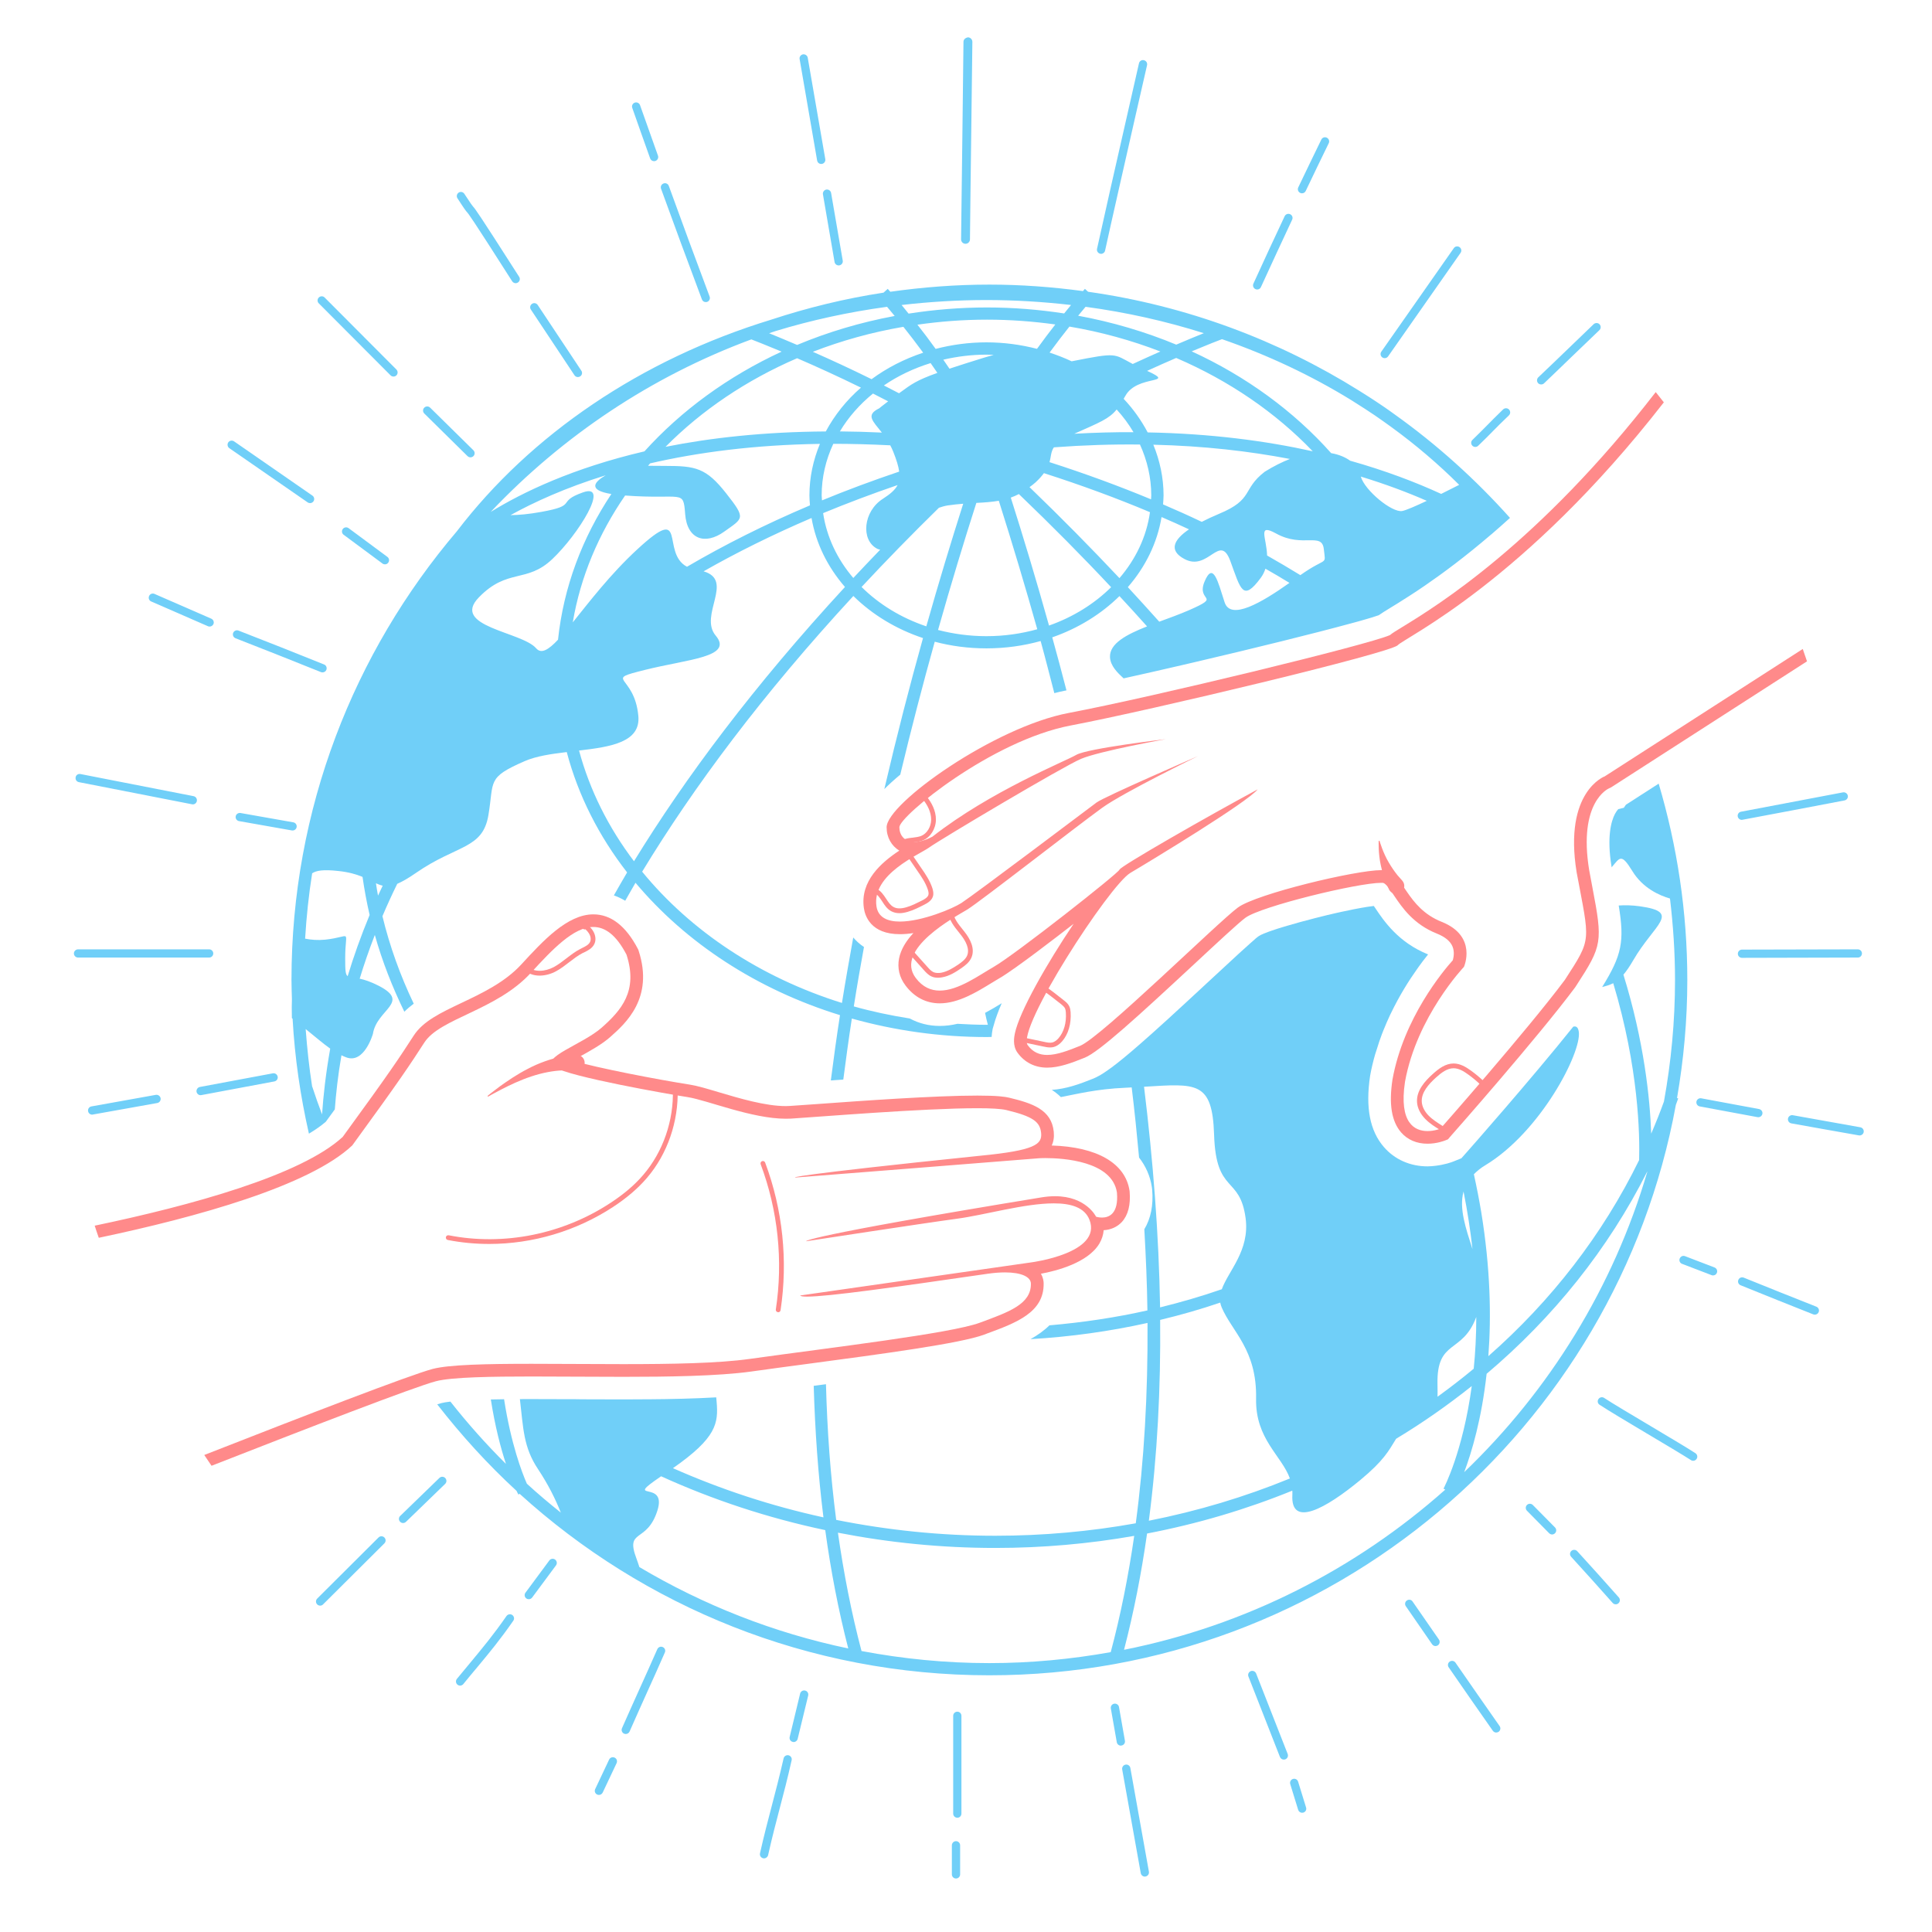 <?xml version="1.0" encoding="UTF-8"?><svg xmlns="http://www.w3.org/2000/svg" xmlns:xlink="http://www.w3.org/1999/xlink" contentScriptType="text/ecmascript" width="135" zoomAndPan="magnify" contentStyleType="text/css" viewBox="0 0 135 135" height="135" preserveAspectRatio="xMidYMid meet" version="1.0"><defs><clipPath id="clip-0"><path d="M 67 2.547 L 68 2.547 L 68 18 L 67 18 Z M 67 2.547 " clip-rule="nonzero"/></clipPath><clipPath id="clip-1"><path d="M 5.137 66 L 15 66 L 15 67 L 5.137 67 Z M 5.137 66 " clip-rule="nonzero"/></clipPath><clipPath id="clip-2"><path d="M 121 66 L 130.211 66 L 130.211 67 L 121 67 Z M 121 66 " clip-rule="nonzero"/></clipPath><clipPath id="clip-3"><path d="M 5.137 54 L 14 54 L 14 57 L 5.137 57 Z M 5.137 54 " clip-rule="nonzero"/></clipPath><clipPath id="clip-4"><path d="M 124 77 L 130.211 77 L 130.211 80 L 124 80 Z M 124 77 " clip-rule="nonzero"/></clipPath><clipPath id="clip-5"><path d="M 78 123 L 81 123 L 81 131.34 L 78 131.34 Z M 78 123 " clip-rule="nonzero"/></clipPath><clipPath id="clip-6"><path d="M 66 128 L 68 128 L 68 131.34 L 66 131.34 Z M 66 128 " clip-rule="nonzero"/></clipPath></defs><path fill="rgb(43.919%, 81.18%, 97.249%)" d="M 66.895 127.016 C 66.734 127.016 66.605 126.887 66.605 126.727 L 66.605 119.891 C 66.605 119.734 66.734 119.605 66.895 119.605 C 67.055 119.605 67.18 119.734 67.18 119.891 L 67.18 126.727 C 67.18 126.887 67.055 127.016 66.895 127.016 " fill-opacity="1" fill-rule="nonzero"/><g clip-path="url(#clip-0)"><path fill="rgb(43.919%, 81.18%, 97.249%)" d="M 67.465 17.035 C 67.293 17.035 67.156 16.895 67.156 16.723 C 67.168 15.578 67.207 12.332 67.25 9.227 C 67.281 6.52 67.316 3.914 67.324 2.914 C 67.328 2.746 67.477 2.633 67.641 2.609 C 67.809 2.613 67.945 2.754 67.945 2.922 C 67.934 3.922 67.902 6.523 67.867 9.234 C 67.828 12.34 67.785 15.582 67.777 16.73 C 67.773 16.898 67.637 17.035 67.465 17.035 " fill-opacity="1" fill-rule="nonzero"/></g><path fill="rgb(43.919%, 81.18%, 97.249%)" d="M 53.387 129.855 C 53.367 129.855 53.344 129.852 53.324 129.848 C 53.168 129.812 53.07 129.656 53.105 129.504 C 53.395 128.211 53.668 127.18 53.93 126.18 C 54.191 125.184 54.461 124.156 54.754 122.871 C 54.789 122.715 54.945 122.617 55.102 122.652 C 55.254 122.691 55.355 122.844 55.316 123 C 55.027 124.293 54.754 125.328 54.492 126.324 C 54.23 127.32 53.961 128.348 53.672 129.629 C 53.641 129.762 53.52 129.855 53.387 129.855 " fill-opacity="1" fill-rule="nonzero"/><path fill="rgb(43.919%, 81.18%, 97.249%)" d="M 76.938 17.738 C 76.918 17.738 76.898 17.73 76.879 17.73 C 76.723 17.695 76.621 17.543 76.656 17.387 C 77.094 15.379 78.035 11.23 78.797 7.895 C 79.113 6.504 79.395 5.27 79.586 4.426 C 79.621 4.27 79.773 4.168 79.93 4.207 C 80.09 4.242 80.184 4.395 80.152 4.551 C 79.957 5.395 79.68 6.633 79.359 8.023 C 78.602 11.355 77.656 15.504 77.219 17.508 C 77.191 17.645 77.07 17.738 76.938 17.738 " fill-opacity="1" fill-rule="nonzero"/><path fill="rgb(43.919%, 81.18%, 97.249%)" d="M 43.727 121.164 C 43.688 121.164 43.648 121.156 43.609 121.141 C 43.465 121.078 43.398 120.906 43.461 120.762 C 43.898 119.77 44.293 118.891 44.688 118.016 C 45.09 117.129 45.488 116.242 45.93 115.238 C 45.996 115.094 46.164 115.023 46.309 115.09 C 46.457 115.152 46.523 115.324 46.457 115.469 C 46.02 116.473 45.617 117.363 45.215 118.25 C 44.82 119.129 44.426 120.004 43.992 120.992 C 43.945 121.098 43.84 121.164 43.727 121.164 " fill-opacity="1" fill-rule="nonzero"/><path fill="rgb(43.919%, 81.18%, 97.249%)" d="M 87.848 20.23 C 87.805 20.23 87.766 20.219 87.727 20.203 C 87.582 20.137 87.516 19.965 87.582 19.82 C 88.301 18.246 89.027 16.672 89.766 15.109 C 89.832 14.965 90.008 14.902 90.152 14.969 C 90.297 15.039 90.359 15.207 90.289 15.352 C 89.555 16.918 88.828 18.488 88.109 20.059 C 88.062 20.168 87.957 20.23 87.848 20.23 " fill-opacity="1" fill-rule="nonzero"/><path fill="rgb(43.919%, 81.18%, 97.249%)" d="M 90.98 13.508 C 90.938 13.508 90.895 13.5 90.855 13.48 C 90.711 13.41 90.648 13.242 90.715 13.098 C 91.25 11.98 91.785 10.867 92.328 9.754 C 92.398 9.609 92.57 9.551 92.711 9.621 C 92.855 9.691 92.918 9.863 92.848 10.004 C 92.305 11.113 91.77 12.227 91.238 13.344 C 91.191 13.445 91.086 13.508 90.98 13.508 " fill-opacity="1" fill-rule="nonzero"/><path fill="rgb(43.919%, 81.18%, 97.249%)" d="M 32.152 117.785 C 32.086 117.785 32.023 117.762 31.969 117.719 C 31.844 117.621 31.824 117.438 31.926 117.312 C 32.289 116.867 32.617 116.473 32.926 116.105 C 33.754 115.105 34.473 114.242 35.391 112.922 C 35.484 112.793 35.668 112.758 35.793 112.848 C 35.926 112.941 35.961 113.121 35.867 113.25 C 34.934 114.594 34.207 115.465 33.371 116.473 C 33.062 116.84 32.734 117.23 32.375 117.676 C 32.316 117.746 32.234 117.785 32.152 117.785 " fill-opacity="1" fill-rule="nonzero"/><path fill="rgb(43.919%, 81.18%, 97.249%)" d="M 96.754 25.027 C 96.699 25.027 96.641 25.012 96.59 24.973 C 96.461 24.883 96.43 24.707 96.52 24.574 C 98.207 22.164 99.895 19.75 101.586 17.34 C 101.676 17.207 101.859 17.176 101.988 17.27 C 102.117 17.359 102.152 17.539 102.059 17.668 C 100.371 20.082 98.684 22.492 96.992 24.906 C 96.938 24.984 96.848 25.027 96.754 25.027 " fill-opacity="1" fill-rule="nonzero"/><path fill="rgb(43.919%, 81.18%, 97.249%)" d="M 22.371 112.195 C 22.297 112.195 22.223 112.168 22.164 112.109 C 22.051 111.996 22.051 111.816 22.164 111.703 L 26.449 107.434 C 26.562 107.32 26.746 107.32 26.859 107.434 C 26.973 107.547 26.973 107.73 26.859 107.844 L 22.574 112.109 C 22.52 112.168 22.445 112.195 22.371 112.195 " fill-opacity="1" fill-rule="nonzero"/><path fill="rgb(43.919%, 81.18%, 97.249%)" d="M 28.164 106.422 C 28.09 106.422 28.012 106.395 27.957 106.332 C 27.844 106.219 27.848 106.035 27.965 105.926 C 28.879 105.043 29.793 104.16 30.703 103.273 C 30.816 103.16 31 103.164 31.109 103.277 C 31.223 103.391 31.223 103.574 31.105 103.688 C 30.195 104.57 29.281 105.457 28.367 106.34 C 28.309 106.395 28.234 106.422 28.164 106.422 " fill-opacity="1" fill-rule="nonzero"/><path fill="rgb(43.919%, 81.18%, 97.249%)" d="M 103.09 31.23 C 103.016 31.23 102.938 31.203 102.883 31.145 C 102.77 31.031 102.773 30.848 102.887 30.738 C 103.32 30.316 103.617 30.02 103.902 29.73 C 104.227 29.402 104.539 29.082 105.035 28.605 C 105.148 28.5 105.336 28.5 105.445 28.617 C 105.555 28.73 105.551 28.914 105.438 29.023 C 104.941 29.492 104.633 29.809 104.312 30.133 C 104.023 30.426 103.73 30.727 103.289 31.148 C 103.234 31.203 103.16 31.23 103.09 31.23 " fill-opacity="1" fill-rule="nonzero"/><path fill="rgb(43.919%, 81.18%, 97.249%)" d="M 107.691 26.863 C 107.613 26.863 107.539 26.836 107.48 26.777 C 107.371 26.66 107.375 26.48 107.488 26.367 C 108.191 25.703 108.801 25.113 109.41 24.527 C 110.027 23.93 110.648 23.332 111.359 22.652 C 111.477 22.543 111.66 22.547 111.77 22.66 C 111.879 22.777 111.875 22.961 111.758 23.07 C 111.047 23.746 110.43 24.344 109.812 24.938 C 109.203 25.527 108.594 26.117 107.891 26.785 C 107.836 26.84 107.762 26.863 107.691 26.863 " fill-opacity="1" fill-rule="nonzero"/><path fill="rgb(43.919%, 81.18%, 97.249%)" d="M 6.438 77.887 C 6.301 77.887 6.18 77.785 6.156 77.648 C 6.125 77.492 6.23 77.34 6.387 77.312 L 10.887 76.504 C 11.043 76.48 11.191 76.582 11.223 76.738 C 11.25 76.895 11.145 77.047 10.988 77.074 L 6.488 77.879 C 6.473 77.883 6.457 77.887 6.438 77.887 " fill-opacity="1" fill-rule="nonzero"/><path fill="rgb(43.919%, 81.18%, 97.249%)" d="M 14.016 76.527 C 13.883 76.527 13.762 76.43 13.734 76.293 C 13.707 76.137 13.809 75.984 13.965 75.953 C 15.664 75.633 17.363 75.316 19.062 75 C 19.219 74.969 19.371 75.074 19.402 75.23 C 19.434 75.387 19.328 75.535 19.172 75.566 C 17.473 75.883 15.773 76.199 14.074 76.52 C 14.055 76.523 14.035 76.527 14.016 76.527 " fill-opacity="1" fill-rule="nonzero"/><path fill="rgb(43.919%, 81.18%, 97.249%)" d="M 121.711 57.289 C 121.57 57.289 121.453 57.191 121.426 57.055 C 121.395 56.898 121.5 56.746 121.656 56.719 C 124.031 56.27 126.406 55.82 128.777 55.367 C 128.93 55.34 129.086 55.441 129.117 55.598 C 129.148 55.75 129.043 55.902 128.887 55.93 C 126.512 56.387 124.137 56.836 121.762 57.281 C 121.746 57.285 121.727 57.289 121.711 57.289 " fill-opacity="1" fill-rule="nonzero"/><g clip-path="url(#clip-1)"><path fill="rgb(43.919%, 81.18%, 97.249%)" d="M 14.613 66.91 L 5.457 66.91 C 5.297 66.91 5.164 66.781 5.164 66.625 C 5.164 66.465 5.297 66.336 5.457 66.336 L 14.613 66.336 C 14.777 66.336 14.902 66.465 14.902 66.625 C 14.902 66.781 14.777 66.91 14.613 66.91 " fill-opacity="1" fill-rule="nonzero"/></g><g clip-path="url(#clip-2)"><path fill="rgb(43.919%, 81.18%, 97.249%)" d="M 121.723 66.93 C 121.562 66.93 121.434 66.801 121.434 66.645 C 121.434 66.484 121.562 66.355 121.723 66.355 L 129.812 66.336 L 129.816 66.336 C 129.977 66.336 130.105 66.465 130.105 66.621 C 130.105 66.781 129.977 66.91 129.816 66.91 L 121.723 66.93 " fill-opacity="1" fill-rule="nonzero"/></g><g clip-path="url(#clip-3)"><path fill="rgb(43.919%, 81.18%, 97.249%)" d="M 13.473 56.207 C 13.453 56.207 13.434 56.207 13.414 56.199 L 5.508 54.652 C 5.352 54.621 5.254 54.469 5.285 54.312 C 5.312 54.152 5.465 54.055 5.621 54.086 L 13.527 55.633 C 13.684 55.664 13.785 55.816 13.754 55.973 C 13.727 56.113 13.609 56.207 13.473 56.207 " fill-opacity="1" fill-rule="nonzero"/></g><path fill="rgb(43.919%, 81.18%, 97.249%)" d="M 20.445 58.031 C 20.426 58.031 20.41 58.031 20.391 58.027 C 19.164 57.809 17.934 57.59 16.703 57.375 C 16.547 57.348 16.441 57.199 16.469 57.043 C 16.496 56.883 16.652 56.785 16.805 56.809 C 18.035 57.023 19.266 57.242 20.496 57.461 C 20.652 57.488 20.758 57.641 20.727 57.797 C 20.703 57.934 20.582 58.031 20.445 58.031 " fill-opacity="1" fill-rule="nonzero"/><path fill="rgb(43.919%, 81.18%, 97.249%)" d="M 122.863 78.066 C 122.844 78.066 122.828 78.066 122.812 78.062 C 121.465 77.812 120.117 77.562 118.77 77.312 C 118.613 77.281 118.512 77.133 118.539 76.977 C 118.57 76.816 118.723 76.715 118.879 76.746 C 120.223 76.996 121.57 77.246 122.914 77.496 C 123.07 77.527 123.18 77.676 123.148 77.832 C 123.121 77.969 123 78.066 122.863 78.066 " fill-opacity="1" fill-rule="nonzero"/><g clip-path="url(#clip-4)"><path fill="rgb(43.919%, 81.18%, 97.249%)" d="M 129.941 79.34 C 129.926 79.34 129.906 79.34 129.891 79.336 C 128.316 79.062 126.742 78.777 125.168 78.496 C 125.012 78.465 124.91 78.316 124.938 78.16 C 124.965 78.004 125.121 77.898 125.273 77.926 C 126.844 78.211 128.418 78.492 129.992 78.77 C 130.148 78.797 130.254 78.945 130.227 79.105 C 130.203 79.242 130.078 79.34 129.941 79.34 " fill-opacity="1" fill-rule="nonzero"/></g><path fill="rgb(43.919%, 81.18%, 97.249%)" d="M 126.812 91.863 C 126.777 91.863 126.742 91.855 126.707 91.844 C 125.012 91.172 123.316 90.496 121.629 89.809 C 121.48 89.75 121.406 89.582 121.469 89.434 C 121.527 89.285 121.699 89.215 121.848 89.277 C 123.535 89.961 125.227 90.637 126.918 91.305 C 127.07 91.367 127.141 91.535 127.082 91.68 C 127.039 91.793 126.926 91.863 126.812 91.863 " fill-opacity="1" fill-rule="nonzero"/><path fill="rgb(43.919%, 81.18%, 97.249%)" d="M 22.535 46.984 C 22.5 46.984 22.465 46.977 22.43 46.965 C 20.441 46.164 18.449 45.375 16.457 44.598 C 16.309 44.539 16.234 44.371 16.293 44.223 C 16.352 44.078 16.516 44.004 16.664 44.062 C 18.664 44.84 20.656 45.629 22.645 46.43 C 22.793 46.488 22.863 46.656 22.805 46.805 C 22.762 46.918 22.648 46.984 22.535 46.984 " fill-opacity="1" fill-rule="nonzero"/><path fill="rgb(43.919%, 81.18%, 97.249%)" d="M 14.648 43.781 C 14.609 43.781 14.566 43.777 14.531 43.758 L 10.562 42.027 C 10.418 41.965 10.352 41.793 10.418 41.648 C 10.48 41.5 10.652 41.434 10.797 41.5 L 14.762 43.23 C 14.91 43.297 14.977 43.465 14.914 43.609 C 14.863 43.719 14.758 43.781 14.648 43.781 " fill-opacity="1" fill-rule="nonzero"/><path fill="rgb(43.919%, 81.18%, 97.249%)" d="M 118.312 102.074 C 118.258 102.074 118.199 102.059 118.152 102.023 C 117.621 101.68 116.328 100.91 115.078 100.168 C 113.734 99.367 112.344 98.539 111.773 98.16 C 111.637 98.074 111.602 97.895 111.691 97.766 C 111.777 97.629 111.961 97.594 112.09 97.68 C 112.652 98.051 114.039 98.875 115.379 99.672 C 116.688 100.453 117.93 101.191 118.469 101.543 C 118.602 101.633 118.641 101.809 118.551 101.941 C 118.496 102.027 118.406 102.074 118.312 102.074 " fill-opacity="1" fill-rule="nonzero"/><path fill="rgb(43.919%, 81.18%, 97.249%)" d="M 21.664 35.156 C 21.605 35.156 21.551 35.141 21.5 35.105 L 16.023 31.316 C 15.895 31.223 15.863 31.043 15.949 30.914 C 16.043 30.781 16.223 30.75 16.355 30.84 L 21.832 34.633 C 21.961 34.723 21.996 34.902 21.902 35.035 C 21.844 35.113 21.758 35.156 21.664 35.156 " fill-opacity="1" fill-rule="nonzero"/><path fill="rgb(43.919%, 81.18%, 97.249%)" d="M 112.902 112.102 C 112.82 112.102 112.742 112.07 112.684 112.004 C 111.48 110.648 111.004 110.121 109.781 108.777 C 109.676 108.66 109.684 108.477 109.801 108.371 C 109.918 108.266 110.102 108.273 110.211 108.391 C 111.434 109.734 111.91 110.262 113.117 111.621 C 113.223 111.742 113.211 111.922 113.094 112.027 C 113.039 112.078 112.969 112.102 112.902 112.102 " fill-opacity="1" fill-rule="nonzero"/><path fill="rgb(43.919%, 81.18%, 97.249%)" d="M 108.453 107.223 C 108.379 107.223 108.305 107.191 108.246 107.133 L 106.699 105.566 C 106.586 105.453 106.586 105.27 106.699 105.16 C 106.812 105.047 106.996 105.051 107.109 105.164 L 108.656 106.73 C 108.77 106.844 108.77 107.027 108.656 107.137 C 108.602 107.191 108.527 107.223 108.453 107.223 " fill-opacity="1" fill-rule="nonzero"/><path fill="rgb(43.919%, 81.18%, 97.249%)" d="M 119.699 89.121 C 119.668 89.121 119.633 89.117 119.598 89.102 L 117.535 88.312 C 117.387 88.258 117.312 88.09 117.371 87.941 C 117.43 87.793 117.594 87.715 117.746 87.777 L 119.805 88.566 C 119.953 88.625 120.027 88.789 119.969 88.938 C 119.926 89.055 119.816 89.121 119.699 89.121 " fill-opacity="1" fill-rule="nonzero"/><path fill="rgb(43.919%, 81.18%, 97.249%)" d="M 27.496 26.312 C 27.422 26.312 27.348 26.285 27.293 26.23 L 22.273 21.195 C 22.16 21.082 22.164 20.902 22.277 20.789 C 22.391 20.676 22.574 20.676 22.684 20.789 L 27.699 25.82 C 27.812 25.934 27.812 26.117 27.699 26.23 C 27.645 26.285 27.57 26.312 27.496 26.312 " fill-opacity="1" fill-rule="nonzero"/><path fill="rgb(43.919%, 81.18%, 97.249%)" d="M 104.547 121.062 C 104.457 121.062 104.371 121.02 104.312 120.938 C 103.277 119.465 102.25 117.988 101.227 116.504 C 101.137 116.375 101.168 116.195 101.301 116.105 C 101.434 116.016 101.613 116.047 101.703 116.18 C 102.727 117.66 103.754 119.137 104.785 120.609 C 104.879 120.738 104.848 120.918 104.715 121.012 C 104.664 121.043 104.605 121.062 104.547 121.062 " fill-opacity="1" fill-rule="nonzero"/><path fill="rgb(43.919%, 81.18%, 97.249%)" d="M 40.383 26.348 C 40.289 26.348 40.195 26.305 40.141 26.219 C 39.121 24.691 38.105 23.16 37.094 21.629 C 37.004 21.496 37.043 21.316 37.176 21.23 C 37.305 21.141 37.488 21.18 37.574 21.312 C 38.586 22.844 39.605 24.371 40.621 25.902 C 40.711 26.031 40.676 26.211 40.543 26.297 C 40.492 26.332 40.438 26.348 40.383 26.348 " fill-opacity="1" fill-rule="nonzero"/><path fill="rgb(43.919%, 81.18%, 97.249%)" d="M 36.031 19.789 C 35.938 19.789 35.844 19.738 35.789 19.656 C 32.895 15.117 32.742 14.945 32.629 14.82 C 32.547 14.727 32.48 14.652 31.965 13.855 C 31.879 13.723 31.918 13.547 32.051 13.457 C 32.184 13.371 32.363 13.41 32.449 13.547 C 32.941 14.305 33.004 14.371 33.062 14.441 C 33.207 14.602 33.355 14.77 36.277 19.344 C 36.363 19.477 36.324 19.656 36.188 19.742 C 36.137 19.773 36.086 19.789 36.031 19.789 " fill-opacity="1" fill-rule="nonzero"/><path fill="rgb(43.919%, 81.18%, 97.249%)" d="M 89.707 122.953 C 89.594 122.953 89.484 122.883 89.438 122.77 L 87.234 117.145 C 87.176 117 87.25 116.832 87.398 116.773 C 87.547 116.715 87.715 116.789 87.773 116.938 L 89.977 122.559 C 90.035 122.707 89.965 122.875 89.812 122.934 C 89.781 122.945 89.742 122.953 89.707 122.953 " fill-opacity="1" fill-rule="nonzero"/><path fill="rgb(43.919%, 81.18%, 97.249%)" d="M 49.316 21.109 C 49.195 21.109 49.09 21.039 49.047 20.922 C 48.078 18.344 47.117 15.742 46.191 13.188 C 46.137 13.035 46.215 12.875 46.367 12.82 C 46.516 12.762 46.684 12.844 46.734 12.992 C 47.66 15.543 48.617 18.145 49.586 20.723 C 49.641 20.871 49.566 21.039 49.414 21.094 C 49.383 21.105 49.348 21.109 49.316 21.109 " fill-opacity="1" fill-rule="nonzero"/><path fill="rgb(43.919%, 81.18%, 97.249%)" d="M 45.703 11.262 C 45.586 11.262 45.473 11.191 45.43 11.07 C 45.008 9.895 44.594 8.715 44.18 7.539 C 44.125 7.391 44.207 7.223 44.355 7.172 C 44.504 7.117 44.668 7.199 44.723 7.348 C 45.137 8.527 45.555 9.703 45.977 10.879 C 46.031 11.027 45.949 11.191 45.801 11.246 C 45.77 11.258 45.734 11.262 45.703 11.262 " fill-opacity="1" fill-rule="nonzero"/><g clip-path="url(#clip-5)"><path fill="rgb(43.919%, 81.18%, 97.249%)" d="M 79.996 131.129 C 79.859 131.129 79.738 131.027 79.711 130.887 L 78.414 123.641 C 78.387 123.484 78.492 123.332 78.652 123.305 C 78.801 123.277 78.957 123.379 78.984 123.539 L 80.281 130.785 C 80.309 130.945 80.203 131.094 80.047 131.121 C 80.031 131.125 80.012 131.129 79.996 131.129 " fill-opacity="1" fill-rule="nonzero"/></g><path fill="rgb(43.919%, 81.18%, 97.249%)" d="M 58.602 18.547 C 58.461 18.547 58.34 18.445 58.316 18.309 L 57.504 13.582 C 57.477 13.426 57.582 13.273 57.742 13.246 C 57.898 13.223 58.047 13.328 58.074 13.484 L 58.887 18.211 C 58.914 18.367 58.809 18.516 58.648 18.543 C 58.633 18.547 58.617 18.547 58.602 18.547 " fill-opacity="1" fill-rule="nonzero"/><path fill="rgb(43.919%, 81.18%, 97.249%)" d="M 57.383 11.457 C 57.242 11.457 57.125 11.359 57.098 11.219 C 56.691 8.859 56.285 6.496 55.875 4.133 C 55.844 3.977 55.949 3.828 56.109 3.797 C 56.266 3.777 56.414 3.879 56.441 4.031 C 56.852 6.395 57.262 8.758 57.668 11.121 C 57.695 11.277 57.59 11.426 57.434 11.453 C 57.414 11.457 57.398 11.457 57.383 11.457 " fill-opacity="1" fill-rule="nonzero"/><path fill="rgb(43.919%, 81.18%, 97.249%)" d="M 26.898 39.434 C 26.836 39.434 26.773 39.414 26.723 39.375 L 24.012 37.367 C 23.883 37.273 23.859 37.094 23.953 36.965 C 24.047 36.836 24.23 36.812 24.359 36.906 L 27.07 38.914 C 27.199 39.008 27.223 39.188 27.129 39.316 C 27.074 39.395 26.984 39.434 26.898 39.434 " fill-opacity="1" fill-rule="nonzero"/><path fill="rgb(43.919%, 81.18%, 97.249%)" d="M 32.875 31.957 C 32.801 31.957 32.727 31.926 32.668 31.871 L 29.648 28.895 C 29.535 28.781 29.531 28.598 29.645 28.488 C 29.758 28.371 29.941 28.371 30.055 28.484 L 33.078 31.461 C 33.191 31.57 33.195 31.758 33.082 31.871 C 33.023 31.926 32.949 31.957 32.875 31.957 " fill-opacity="1" fill-rule="nonzero"/><g clip-path="url(#clip-6)"><path fill="rgb(43.919%, 81.18%, 97.249%)" d="M 66.801 131.262 C 66.641 131.262 66.512 131.133 66.512 130.973 L 66.512 128.945 C 66.512 128.785 66.641 128.652 66.801 128.652 C 66.961 128.652 67.09 128.785 67.09 128.945 L 67.09 130.973 C 67.09 131.133 66.961 131.262 66.801 131.262 " fill-opacity="1" fill-rule="nonzero"/></g><path fill="rgb(43.919%, 81.18%, 97.249%)" d="M 55.461 121.727 C 55.438 121.727 55.414 121.719 55.391 121.715 C 55.234 121.68 55.141 121.523 55.18 121.367 L 55.91 118.34 C 55.945 118.188 56.105 118.09 56.258 118.129 C 56.414 118.164 56.508 118.32 56.473 118.477 L 55.738 121.504 C 55.707 121.637 55.59 121.727 55.461 121.727 " fill-opacity="1" fill-rule="nonzero"/><path fill="rgb(43.919%, 81.18%, 97.249%)" d="M 41.852 125.422 C 41.809 125.422 41.77 125.414 41.727 125.395 C 41.582 125.328 41.52 125.156 41.59 125.012 L 42.562 122.953 C 42.629 122.809 42.801 122.746 42.949 122.816 C 43.094 122.883 43.152 123.051 43.086 123.199 L 42.113 125.258 C 42.062 125.363 41.957 125.422 41.852 125.422 " fill-opacity="1" fill-rule="nonzero"/><path fill="rgb(43.919%, 81.18%, 97.249%)" d="M 36.949 111.746 C 36.891 111.746 36.828 111.73 36.777 111.691 C 36.648 111.598 36.621 111.414 36.719 111.289 L 38.387 109.035 C 38.48 108.91 38.664 108.883 38.789 108.977 C 38.918 109.07 38.945 109.254 38.852 109.379 L 37.184 111.629 C 37.125 111.707 37.039 111.746 36.949 111.746 " fill-opacity="1" fill-rule="nonzero"/><path fill="rgb(43.919%, 81.18%, 97.249%)" d="M 90.984 126.668 C 90.863 126.668 90.75 126.59 90.711 126.465 L 90.156 124.664 C 90.109 124.512 90.195 124.352 90.348 124.305 C 90.5 124.258 90.66 124.344 90.707 124.496 L 91.262 126.297 C 91.312 126.449 91.227 126.609 91.074 126.656 C 91.043 126.664 91.016 126.668 90.984 126.668 " fill-opacity="1" fill-rule="nonzero"/><path fill="rgb(43.919%, 81.18%, 97.249%)" d="M 78.316 121.977 C 78.18 121.977 78.059 121.875 78.035 121.734 L 77.621 119.383 C 77.594 119.223 77.699 119.074 77.855 119.047 C 78.012 119.02 78.164 119.125 78.191 119.281 L 78.605 121.637 C 78.633 121.793 78.527 121.945 78.367 121.969 C 78.352 121.973 78.336 121.977 78.316 121.977 " fill-opacity="1" fill-rule="nonzero"/><path fill="rgb(43.919%, 81.18%, 97.249%)" d="M 100.309 115.02 C 100.215 115.02 100.125 114.973 100.07 114.895 L 98.23 112.23 C 98.145 112.102 98.176 111.922 98.305 111.836 C 98.438 111.742 98.621 111.773 98.707 111.91 L 100.547 114.566 C 100.637 114.695 100.605 114.875 100.473 114.969 C 100.422 115 100.363 115.02 100.309 115.02 " fill-opacity="1" fill-rule="nonzero"/><path fill="rgb(43.919%, 81.18%, 97.249%)" d="M 102.312 102.867 C 102.84 101.469 103.527 99.16 103.879 95.996 C 108.539 92.055 112.375 87.285 115.098 81.871 L 115.109 81.871 C 112.73 89.965 108.258 97.168 102.312 102.867 Z M 78.543 115.281 C 79.227 112.648 79.758 109.934 80.152 107.156 C 83.68 106.48 87.074 105.473 90.301 104.16 C 90.305 104.258 90.312 104.352 90.305 104.453 C 90.172 106.781 92.641 105.41 95.043 103.426 C 96.688 102.062 97.02 101.406 97.555 100.535 C 99.41 99.418 101.168 98.184 102.84 96.852 C 102.219 101.445 100.91 103.938 100.867 104.02 L 100.988 104.09 C 94.75 109.637 87.051 113.586 78.543 115.281 Z M 69.133 116.211 C 66.082 116.211 63.098 115.914 60.199 115.367 C 59.492 112.691 58.953 109.926 58.551 107.098 C 62.109 107.793 65.789 108.164 69.543 108.164 C 72.855 108.164 76.102 107.875 79.254 107.32 C 78.84 110.176 78.297 112.887 77.613 115.445 C 74.859 115.938 72.027 116.211 69.133 116.211 Z M 44.676 109.5 C 44.613 109.305 44.551 109.113 44.473 108.906 C 43.672 106.781 45.203 107.879 45.938 105.547 C 46.641 103.324 43.461 105.027 46.195 103.156 C 49.801 104.797 53.648 106.07 57.664 106.918 C 58.051 109.746 58.582 112.512 59.273 115.188 C 54.047 114.094 49.129 112.145 44.676 109.5 Z M 81.066 92.23 C 82.5 91.887 83.902 91.484 85.266 91.02 C 85.289 91.133 85.316 91.246 85.367 91.359 C 86.102 93.074 87.836 94.309 87.77 97.734 C 87.715 100.551 89.547 101.699 90.133 103.309 C 87 104.594 83.699 105.586 80.277 106.262 C 80.871 101.703 81.113 96.992 81.066 92.23 Z M 79.941 75.938 C 83.613 75.715 84.715 75.535 84.836 79.297 C 84.969 83.48 86.637 82.109 87.039 85.125 C 87.336 87.387 85.836 88.797 85.375 90.086 C 83.973 90.574 82.531 90.992 81.062 91.355 C 80.977 86.223 80.566 81.043 79.941 75.938 Z M 103.156 92.023 C 103.156 93.332 103.09 94.535 102.977 95.641 C 102.16 96.32 101.316 96.969 100.449 97.598 C 100.453 97.359 100.453 97.078 100.445 96.707 C 100.383 93.547 102.195 94.633 103.156 92.023 Z M 102.266 83.258 C 102.547 84.668 102.75 86.012 102.891 87.285 C 102.43 85.844 101.941 84.457 102.266 83.258 Z M 115.902 54.758 L 113.613 56.23 L 113.465 56.445 L 113.078 56.539 C 113.016 56.602 112.934 56.711 112.848 56.871 C 112.57 57.398 112.277 58.512 112.602 60.52 L 112.621 60.625 C 112.621 60.613 112.625 60.602 112.625 60.59 C 113.188 59.938 113.277 59.586 114.059 60.863 C 114.797 62.074 115.973 62.578 116.691 62.785 C 116.914 64.652 117.043 66.551 117.043 68.477 C 117.043 71.375 116.77 74.211 116.27 76.969 C 115.996 77.73 115.695 78.477 115.379 79.215 C 115.293 76.758 114.887 72.793 113.438 68.105 C 113.645 67.863 113.863 67.547 114.125 67.098 C 115.59 64.562 117.527 63.742 114.59 63.328 C 114.023 63.25 113.539 63.242 113.109 63.273 C 113.516 65.762 113.344 66.727 111.953 68.969 C 112.25 68.895 112.492 68.82 112.727 68.703 C 114.508 74.629 114.586 79.309 114.535 81.062 C 111.984 86.281 108.387 90.906 104 94.762 C 104.211 91.973 104.141 88.613 103.504 84.707 C 103.363 83.859 103.191 82.973 102.988 82.051 C 103.207 81.832 103.453 81.621 103.781 81.426 C 107.652 79.094 110.52 73.539 110.32 72.102 C 110.273 71.77 110.137 71.688 109.934 71.738 C 106.957 75.457 102.555 80.441 102.504 80.496 L 102.117 80.934 L 101.578 81.152 C 101.418 81.219 100.934 81.387 100.301 81.461 C 100.125 81.48 99.945 81.5 99.75 81.5 C 98.535 81.5 97.453 81.02 96.699 80.148 C 95.719 79.016 95.406 77.387 95.738 75.172 C 95.828 74.66 95.949 74.168 96.086 73.684 C 96.121 73.559 96.164 73.445 96.203 73.324 C 96.312 72.961 96.43 72.605 96.562 72.262 C 96.598 72.168 96.637 72.078 96.672 71.984 C 96.82 71.617 96.973 71.262 97.133 70.922 C 97.156 70.875 97.176 70.836 97.199 70.789 C 97.789 69.566 98.441 68.523 99.027 67.703 C 99.07 67.645 99.113 67.582 99.156 67.52 C 99.242 67.41 99.32 67.297 99.398 67.191 C 99.535 67.012 99.668 66.84 99.789 66.691 C 97.707 65.852 96.691 64.344 96.09 63.441 C 96.059 63.398 96.027 63.352 95.996 63.305 C 95.852 63.32 95.699 63.344 95.539 63.367 C 95.258 63.41 94.949 63.469 94.621 63.531 C 94.34 63.586 94.043 63.648 93.738 63.715 C 93.727 63.715 93.715 63.719 93.703 63.723 C 93.406 63.785 93.098 63.859 92.789 63.934 C 92.785 63.934 92.781 63.934 92.777 63.934 C 92.469 64.008 92.16 64.086 91.855 64.164 C 91.824 64.172 91.797 64.18 91.766 64.188 C 91.465 64.262 91.168 64.344 90.879 64.422 C 90.074 64.641 89.348 64.859 88.809 65.047 C 88.746 65.07 88.688 65.094 88.625 65.113 C 88.574 65.133 88.523 65.152 88.477 65.172 C 88.426 65.191 88.383 65.207 88.34 65.223 C 88.285 65.246 88.238 65.266 88.191 65.289 C 88.164 65.301 88.137 65.312 88.109 65.324 C 88.047 65.355 87.992 65.387 87.953 65.414 C 87.902 65.445 87.836 65.504 87.746 65.574 C 87.723 65.602 87.68 65.633 87.652 65.66 C 87.582 65.719 87.52 65.773 87.438 65.848 C 87.406 65.875 87.371 65.906 87.34 65.934 C 87.113 66.133 86.855 66.367 86.566 66.633 C 85.93 67.215 85.18 67.914 84.508 68.535 C 84.305 68.727 84.113 68.902 83.918 69.082 C 83.918 69.086 83.914 69.09 83.91 69.09 C 83.453 69.516 83.02 69.914 82.613 70.289 C 82.609 70.293 82.605 70.297 82.598 70.301 C 82.199 70.668 81.828 71.012 81.477 71.332 C 81.465 71.34 81.453 71.352 81.445 71.359 C 81.105 71.668 80.785 71.957 80.484 72.227 C 80.453 72.254 80.418 72.285 80.387 72.312 C 79.402 73.191 78.637 73.844 78.023 74.324 C 78.02 74.324 78.016 74.328 78.016 74.328 C 77.785 74.512 77.574 74.664 77.383 74.797 C 77.379 74.801 77.371 74.809 77.367 74.809 C 77.18 74.938 77.008 75.051 76.855 75.141 C 76.848 75.145 76.84 75.145 76.836 75.148 C 76.68 75.238 76.535 75.309 76.406 75.363 C 75.41 75.766 74.488 76.09 73.496 76.156 C 73.723 76.301 73.934 76.469 74.129 76.66 C 75.203 76.457 76.605 76.094 78.633 76.008 C 78.789 76.004 78.93 75.992 79.078 75.984 C 79.281 77.645 79.445 79.273 79.594 80.887 C 80.059 81.484 80.371 82.172 80.488 82.957 L 80.508 83.125 C 80.602 84.227 80.41 85.148 79.961 85.895 C 80.07 87.816 80.152 89.719 80.176 91.566 C 77.961 92.066 75.668 92.406 73.328 92.609 C 72.945 92.988 72.492 93.305 72.008 93.574 C 74.812 93.41 77.547 93.027 80.184 92.441 C 80.215 97.398 79.945 102.078 79.363 106.441 C 76.18 107.012 72.895 107.312 69.543 107.312 C 65.742 107.312 62.02 106.922 58.43 106.203 C 58.027 103.105 57.801 99.934 57.715 96.723 C 57.426 96.762 57.156 96.797 56.859 96.836 C 56.949 99.945 57.164 103.02 57.539 106.027 C 53.871 105.227 50.344 104.062 47.023 102.59 C 50.078 100.461 50.203 99.449 50.074 97.941 C 50.066 97.82 50.055 97.727 50.047 97.641 C 48.562 97.727 46.922 97.766 45.309 97.777 C 45.227 97.777 45.145 97.777 45.059 97.777 C 44.551 97.781 44.043 97.785 43.547 97.785 C 42.586 97.785 41.609 97.777 40.645 97.777 L 40.211 97.77 C 39.609 97.77 39.02 97.766 38.438 97.766 C 38 97.762 37.566 97.762 37.145 97.762 C 37.086 97.762 37.035 97.762 36.977 97.762 C 36.848 97.762 36.723 97.762 36.598 97.762 C 36.508 97.766 36.414 97.766 36.328 97.766 C 36.57 99.809 36.566 101.121 37.602 102.668 C 38.305 103.727 38.812 104.746 39.188 105.695 C 38.375 105.047 37.582 104.379 36.816 103.676 C 36.477 102.91 35.707 100.898 35.223 97.773 C 34.898 97.777 34.59 97.781 34.297 97.789 C 34.594 99.684 34.992 101.199 35.355 102.293 C 33.973 100.922 32.68 99.469 31.473 97.938 C 31.219 97.969 31.008 98 30.863 98.039 C 30.789 98.059 30.68 98.094 30.551 98.129 C 32.234 100.293 34.078 102.32 36.094 104.176 C 36.156 104.305 36.207 104.402 36.219 104.43 L 36.312 104.383 C 44.984 112.258 56.504 117.062 69.133 117.062 C 93.035 117.062 112.961 99.84 117.102 77.203 C 117.152 77.055 117.215 76.906 117.266 76.754 L 117.184 76.727 C 117.648 74.043 117.902 71.289 117.902 68.477 C 117.902 63.711 117.191 59.109 115.902 54.758 " fill-opacity="1" fill-rule="nonzero"/><path fill="rgb(43.919%, 81.18%, 97.249%)" d="M 21.812 61.023 C 22.094 60.832 22.578 60.742 23.656 60.863 C 24.391 60.941 24.914 61.102 25.332 61.273 C 25.461 62.168 25.625 63.059 25.828 63.934 C 25.215 65.41 24.707 66.844 24.293 68.211 C 24.137 68.094 24.121 67.805 24.121 66.961 C 24.121 64.836 24.656 65.453 22.723 65.66 C 22.207 65.711 21.742 65.672 21.32 65.59 C 21.414 64.047 21.574 62.523 21.812 61.023 Z M 22.504 77.871 C 22.262 77.23 22.031 76.586 21.82 75.934 L 21.812 75.934 C 21.605 74.609 21.461 73.266 21.359 71.906 C 22.078 72.488 22.594 72.934 23.074 73.273 C 22.762 75.027 22.59 76.582 22.504 77.871 Z M 26.742 61.887 C 26.629 62.117 26.52 62.352 26.414 62.582 C 26.359 62.297 26.312 62.008 26.27 61.719 C 26.426 61.793 26.582 61.852 26.742 61.887 Z M 33.465 41.738 C 35.465 39.68 36.797 40.777 38.598 39.062 C 40.402 37.352 42.672 33.719 40.734 34.406 C 38.801 35.09 40.469 35.297 37.801 35.773 C 36.957 35.926 36.27 35.988 35.672 35.996 C 37.324 35.082 39.523 34.078 42.324 33.211 C 41.523 33.672 41.047 34.25 42.719 34.52 C 40.684 37.578 39.379 41.027 38.992 44.699 C 38.324 45.41 37.82 45.715 37.465 45.301 C 36.465 44.137 31.461 43.793 33.465 41.738 Z M 52.5 23.715 C 52.785 23.824 53.555 24.129 54.617 24.57 C 50.871 26.301 47.605 28.688 45.031 31.539 C 40.035 32.707 36.535 34.387 34.289 35.77 C 39.309 30.465 45.52 26.297 52.5 23.715 Z M 54.195 23.133 C 56.691 22.371 59.297 21.805 61.984 21.438 C 62.137 21.621 62.316 21.836 62.516 22.078 C 60.125 22.523 57.84 23.207 55.699 24.102 C 54.922 23.77 54.242 23.488 53.742 23.285 C 53.891 23.234 54.043 23.184 54.195 23.133 Z M 68.93 20.965 C 70.934 20.965 72.906 21.09 74.84 21.312 C 74.691 21.492 74.531 21.688 74.359 21.902 C 72.605 21.633 70.809 21.484 68.965 21.484 C 67.098 21.484 65.266 21.637 63.488 21.914 C 63.312 21.695 63.152 21.496 63 21.312 C 64.941 21.09 66.918 20.965 68.93 20.965 Z M 75.855 21.438 C 78.715 21.824 81.477 22.445 84.117 23.281 C 83.621 23.48 82.957 23.754 82.191 24.082 C 80.039 23.188 77.738 22.504 75.336 22.062 C 75.531 21.828 75.707 21.617 75.855 21.438 Z M 94.418 27.957 C 94.742 28.16 95.066 28.367 95.387 28.574 C 95.613 28.723 95.844 28.871 96.066 29.023 C 96.453 29.289 96.836 29.562 97.215 29.836 C 98.922 31.078 100.508 32.43 101.961 33.879 C 101.648 34.039 101.195 34.266 100.703 34.512 C 98.926 33.695 96.809 32.887 94.34 32.191 C 94.012 31.953 93.566 31.758 93.016 31.664 C 90.414 28.742 87.09 26.305 83.27 24.551 C 84.406 24.078 85.172 23.777 85.387 23.699 C 88.613 24.816 91.641 26.25 94.418 27.957 Z M 97.977 35.707 C 97.273 35.836 95.363 34.273 95.086 33.301 C 96.816 33.828 98.352 34.406 99.699 34.996 C 98.945 35.352 98.254 35.656 97.977 35.707 Z M 90.863 40.188 C 90.109 39.727 89.34 39.27 88.539 38.816 C 88.504 37.559 87.84 36.551 89.172 37.281 C 91.039 38.312 92.375 37.145 92.504 38.379 C 92.637 39.578 92.75 38.855 90.863 40.188 Z M 85.57 42.082 C 85.102 40.641 84.77 39.199 84.168 40.641 C 83.566 42.082 85.438 41.602 83.102 42.629 C 82.441 42.918 81.715 43.18 81.004 43.441 C 80.293 42.645 79.562 41.844 78.809 41.027 C 80.031 39.621 80.863 37.949 81.164 36.129 C 81.816 36.41 82.457 36.695 83.082 36.988 C 82 37.723 81.652 38.473 82.766 39.062 C 84.434 39.957 85.234 37.215 85.969 39.199 C 86.703 41.191 86.836 42.082 88.105 40.367 C 88.254 40.164 88.352 39.953 88.422 39.738 C 88.996 40.062 89.555 40.395 90.102 40.73 C 88.16 42.105 85.988 43.383 85.57 42.082 Z M 71.938 34.039 C 72.078 33.934 72.215 33.84 72.355 33.711 C 72.613 33.473 72.801 33.258 72.945 33.062 C 75.578 33.906 78.043 34.816 80.355 35.789 C 80.117 37.5 79.359 39.074 78.223 40.398 C 76.273 38.324 74.184 36.203 71.938 34.039 Z M 73.301 43.711 C 72.395 40.469 71.488 37.473 70.629 34.77 C 70.816 34.703 71.008 34.621 71.195 34.523 C 73.5 36.734 75.648 38.902 77.641 41.031 C 76.469 42.191 74.988 43.117 73.301 43.711 Z M 68.93 44.453 C 67.754 44.453 66.617 44.297 65.547 44.02 C 66.453 40.812 67.359 37.832 68.223 35.141 C 68.777 35.113 69.289 35.078 69.793 34.992 C 70.754 38.02 71.648 41.012 72.48 43.969 C 71.359 44.281 70.168 44.453 68.93 44.453 Z M 64.727 43.766 C 62.965 43.172 61.418 42.223 60.203 41.016 C 61.895 39.199 63.695 37.355 65.609 35.48 C 65.801 35.414 66 35.355 66.207 35.32 C 66.594 35.262 66.957 35.227 67.305 35.199 C 66.473 37.809 65.598 40.684 64.727 43.766 Z M 59.625 40.387 C 58.512 39.082 57.766 37.535 57.516 35.855 C 59.172 35.172 60.902 34.516 62.719 33.895 C 62.547 34.227 62.215 34.52 61.695 34.852 C 60.32 35.723 60.125 37.742 61.301 38.348 C 61.367 38.379 61.438 38.398 61.504 38.41 C 60.863 39.074 60.238 39.734 59.625 40.387 Z M 44.301 60.18 C 42.527 57.84 41.215 55.234 40.461 52.445 C 42.695 52.184 44.77 51.863 44.605 50.031 C 44.336 47.082 42.07 47.562 45.07 46.809 C 48.074 46.055 51.277 45.918 50.008 44.41 C 48.82 42.996 51.332 40.555 49.164 39.922 C 51.469 38.609 53.98 37.363 56.707 36.195 C 57.016 37.988 57.84 39.629 59.043 41.016 C 52.684 47.914 47.891 54.328 44.301 60.18 Z M 60.16 27.086 C 59.145 27.965 58.316 29.008 57.703 30.148 C 53.395 30.176 49.672 30.59 46.504 31.223 C 49.027 28.672 52.156 26.559 55.699 25.031 C 56.977 25.582 58.52 26.281 60.16 27.086 Z M 64.508 24.645 C 63.18 25.086 61.961 25.715 60.902 26.496 C 59.426 25.766 58.023 25.121 56.797 24.582 C 58.801 23.805 60.914 23.215 63.125 22.836 C 63.551 23.367 64.016 23.98 64.508 24.645 Z M 62.82 27.48 C 62.461 27.293 62.113 27.113 61.762 26.934 C 62.734 26.266 63.836 25.742 65.027 25.371 C 65.188 25.598 65.344 25.824 65.5 26.055 C 64.016 26.586 63.676 26.859 62.938 27.395 C 62.895 27.422 62.859 27.449 62.82 27.48 Z M 62.207 31.117 C 62.281 31.258 62.352 31.402 62.414 31.559 C 62.641 32.129 62.781 32.574 62.832 32.953 C 60.949 33.59 59.148 34.258 57.438 34.965 C 57.434 34.848 57.414 34.734 57.414 34.617 C 57.414 33.344 57.707 32.129 58.227 31.012 C 59.5 31.012 60.828 31.047 62.207 31.117 Z M 61.621 30.227 C 60.613 30.18 59.637 30.152 58.688 30.145 C 59.281 29.152 60.066 28.262 61 27.5 C 61.352 27.68 61.703 27.859 62.059 28.043 C 61.613 28.383 61.43 28.535 61.43 28.535 C 60.473 29.004 60.98 29.41 61.621 30.227 Z M 69.434 24.801 C 69.242 24.852 69.047 24.906 68.824 24.973 C 67.789 25.293 66.992 25.547 66.344 25.762 C 66.203 25.551 66.059 25.34 65.914 25.133 C 66.879 24.91 67.887 24.781 68.93 24.781 C 69.102 24.781 69.266 24.793 69.434 24.801 Z M 72.461 24.375 C 71.34 24.086 70.156 23.922 68.93 23.922 C 67.695 23.922 66.508 24.086 65.379 24.379 C 64.941 23.766 64.508 23.199 64.105 22.688 C 65.688 22.461 67.309 22.336 68.965 22.336 C 70.594 22.336 72.188 22.457 73.742 22.672 C 73.34 23.188 72.906 23.758 72.461 24.375 Z M 79.152 25.434 C 77.797 24.719 78.094 24.609 74.906 25.242 C 74.898 25.246 74.891 25.246 74.879 25.246 C 74.387 25.012 73.867 24.812 73.34 24.637 C 73.828 23.969 74.301 23.359 74.727 22.82 C 76.945 23.195 79.074 23.785 81.082 24.562 C 80.477 24.828 79.836 25.117 79.152 25.434 Z M 75.066 30.309 C 76.863 29.508 77.496 29.27 78.027 28.613 C 78.477 29.105 78.871 29.637 79.203 30.199 C 77.875 30.191 76.492 30.23 75.066 30.309 Z M 79.656 31.062 C 80.156 32.164 80.445 33.363 80.445 34.617 C 80.445 34.711 80.434 34.797 80.43 34.891 C 78.207 33.969 75.848 33.098 73.336 32.293 C 73.449 31.891 73.422 31.578 73.641 31.258 C 75.75 31.102 77.754 31.039 79.656 31.062 Z M 80.195 30.215 C 79.75 29.371 79.188 28.578 78.516 27.867 C 78.555 27.797 78.594 27.738 78.637 27.66 C 79.465 26.152 82.277 26.883 80.156 25.914 C 80.887 25.582 81.566 25.277 82.188 25.012 C 85.891 26.602 89.141 28.832 91.73 31.535 C 88.43 30.801 84.59 30.297 80.195 30.215 Z M 80.59 31.074 C 84.145 31.16 87.32 31.531 90.133 32.07 C 89.586 32.285 89.004 32.57 88.371 32.965 C 86.77 34.199 87.637 34.887 85.168 35.91 C 84.738 36.09 84.34 36.277 83.973 36.465 C 83.098 36.047 82.195 35.641 81.27 35.246 C 81.281 35.035 81.305 34.828 81.305 34.617 C 81.305 33.375 81.043 32.184 80.59 31.074 Z M 50.742 34.473 C 49.34 32.691 48.609 32.555 46.473 32.555 C 45.969 32.555 45.594 32.547 45.285 32.547 C 45.336 32.492 45.379 32.434 45.426 32.379 C 48.711 31.621 52.648 31.086 57.293 31.016 C 56.824 32.145 56.559 33.352 56.559 34.617 C 56.559 34.852 56.578 35.082 56.598 35.312 C 53.453 36.645 50.598 38.082 48.004 39.602 C 46.137 38.621 48.117 35.078 44.539 38.379 C 42.637 40.133 41.16 42.078 40.023 43.488 C 40.562 40.297 41.832 37.305 43.68 34.625 C 47.73 34.922 47.742 34.16 47.875 35.91 C 48.008 37.695 49.273 38.105 50.609 37.145 C 51.945 36.188 52.145 36.254 50.742 34.473 Z M 20.387 70.387 C 20.387 70.641 20.395 70.891 20.395 71.141 C 20.414 71.156 20.43 71.168 20.445 71.18 C 20.598 73.926 20.992 76.605 21.586 79.215 C 22.051 78.938 22.449 78.656 22.766 78.383 C 22.988 78.078 23.195 77.793 23.395 77.52 C 23.477 76.418 23.613 75.16 23.859 73.738 C 23.965 73.789 24.074 73.84 24.191 73.883 C 25.457 74.363 26.059 72.238 26.059 72.238 C 26.324 70.523 28.727 70.047 26.457 68.879 C 25.887 68.59 25.461 68.453 25.133 68.387 C 25.434 67.398 25.785 66.379 26.191 65.332 C 26.711 67.18 27.414 68.969 28.254 70.695 C 28.457 70.492 28.676 70.309 28.91 70.133 C 27.973 68.176 27.234 66.129 26.723 64.02 C 27.039 63.273 27.383 62.52 27.758 61.758 C 28.098 61.613 28.516 61.375 29.059 61 C 31.93 59.008 33.73 59.352 34.129 56.953 C 34.531 54.555 33.996 54.348 36.664 53.184 C 37.465 52.836 38.52 52.68 39.602 52.551 C 40.406 55.594 41.855 58.434 43.82 60.961 C 43.496 61.508 43.199 62.035 42.895 62.566 C 43.152 62.66 43.418 62.777 43.688 62.941 C 43.93 62.523 44.156 62.109 44.406 61.684 C 47.922 65.879 52.895 69.145 58.695 70.934 C 58.461 72.445 58.25 73.969 58.055 75.496 C 58.332 75.477 58.629 75.453 58.926 75.434 C 59.113 74.008 59.305 72.582 59.523 71.172 C 62.496 72.004 65.668 72.465 68.965 72.465 C 69.074 72.465 69.176 72.457 69.285 72.457 C 69.285 72.465 69.289 72.469 69.289 72.477 C 69.305 72.285 69.32 72.094 69.363 71.891 C 69.383 71.805 69.422 71.695 69.449 71.602 C 69.449 71.602 69.449 71.602 69.449 71.598 C 69.512 71.375 69.582 71.145 69.68 70.887 C 69.77 70.637 69.875 70.375 69.996 70.102 C 69.637 70.324 69.242 70.559 68.832 70.777 C 68.891 71.066 68.957 71.344 69.027 71.609 C 69.008 71.609 68.984 71.609 68.965 71.609 C 68.27 71.609 67.582 71.578 66.902 71.539 C 66.504 71.633 66.094 71.688 65.664 71.688 C 64.906 71.688 64.203 71.508 63.57 71.168 C 62.234 70.957 60.926 70.68 59.66 70.324 C 59.879 68.926 60.121 67.547 60.371 66.172 C 60.078 65.98 59.832 65.754 59.621 65.508 C 59.348 67.023 59.078 68.543 58.832 70.082 C 53.133 68.301 48.266 65.062 44.871 60.91 C 48.469 54.98 53.27 48.539 59.629 41.645 C 60.941 42.938 62.605 43.957 64.496 44.586 C 63.57 47.891 62.656 51.438 61.793 55.137 C 62.098 54.832 62.465 54.496 62.906 54.129 C 63.684 50.883 64.496 47.77 65.316 44.84 C 66.461 45.145 67.672 45.305 68.93 45.305 C 70.25 45.305 71.52 45.125 72.715 44.793 C 73.055 46.02 73.355 47.223 73.672 48.434 C 73.906 48.379 74.137 48.312 74.371 48.27 C 74.418 48.258 74.473 48.25 74.52 48.242 C 74.195 46.977 73.859 45.734 73.527 44.535 C 75.348 43.902 76.949 42.906 78.223 41.652 C 78.883 42.363 79.523 43.066 80.152 43.77 C 78.699 44.344 77.523 44.969 77.562 45.918 C 77.59 46.531 78.086 47.008 78.512 47.402 C 79.762 47.129 81.125 46.816 82.523 46.492 C 82.836 46.422 83.152 46.348 83.465 46.273 C 87.578 45.312 91.844 44.258 94.363 43.57 L 94.367 43.57 C 94.758 43.465 95.117 43.367 95.418 43.277 C 95.609 43.219 95.781 43.168 95.934 43.125 C 95.945 43.117 95.957 43.113 95.973 43.109 C 96.121 43.062 96.246 43.023 96.344 42.988 C 96.543 42.848 96.797 42.688 97.176 42.457 C 97.312 42.375 97.477 42.273 97.648 42.168 C 97.895 42.016 98.188 41.828 98.504 41.625 C 98.816 41.426 99.152 41.203 99.527 40.945 C 99.539 40.938 99.551 40.93 99.562 40.922 C 100.816 40.062 102.391 38.895 104.195 37.348 C 104.195 37.352 104.195 37.352 104.195 37.352 C 104.621 36.984 105.062 36.598 105.512 36.188 C 103.105 33.5 100.414 31.07 97.469 28.969 C 97.195 28.773 96.926 28.574 96.645 28.387 C 96.328 28.168 96.004 27.961 95.684 27.75 C 95.445 27.598 95.211 27.445 94.973 27.301 C 89.328 23.77 82.91 21.359 76.031 20.387 L 75.809 20.184 C 75.789 20.207 75.738 20.262 75.672 20.34 C 73.531 20.051 71.352 19.887 69.133 19.887 C 66.785 19.887 64.477 20.066 62.211 20.387 C 62.121 20.285 62.051 20.207 62.031 20.184 L 61.738 20.449 C 59.047 20.859 56.43 21.5 53.902 22.332 C 44.785 25.117 37.082 30.375 31.926 37.121 C 24.723 45.59 20.367 56.535 20.367 68.477 C 20.367 68.926 20.387 69.371 20.398 69.82 C 20.398 70.008 20.387 70.195 20.387 70.387 " fill-opacity="1" fill-rule="nonzero"/><path fill="rgb(100%, 54.12%, 54.12%)" d="M 40.258 74.816 C 40.258 74.816 40.156 74.812 39.973 74.797 C 39.785 74.789 39.578 74.781 39.273 74.797 C 38.688 74.816 37.895 74.957 37.121 75.219 C 36.344 75.473 35.594 75.836 35.039 76.121 C 34.484 76.406 34.125 76.617 34.125 76.617 C 34.105 76.629 34.086 76.625 34.074 76.605 C 34.066 76.594 34.07 76.574 34.086 76.562 C 34.086 76.562 34.406 76.297 34.914 75.922 C 35.426 75.555 36.125 75.07 36.891 74.68 C 37.652 74.277 38.492 73.988 39.148 73.855 C 39.465 73.789 39.781 73.754 39.961 73.734 C 40.145 73.719 40.246 73.711 40.246 73.711 C 40.551 73.684 40.824 73.906 40.852 74.215 C 40.879 74.52 40.652 74.789 40.344 74.816 C 40.32 74.82 40.289 74.82 40.258 74.816 " fill-opacity="1" fill-rule="nonzero"/><path fill="rgb(100%, 54.12%, 54.12%)" d="M 97.055 62.141 C 97.055 62.141 96.965 61.957 96.836 61.633 C 96.711 61.324 96.578 60.898 96.488 60.477 C 96.297 59.625 96.336 58.777 96.336 58.777 C 96.336 58.762 96.352 58.742 96.371 58.746 C 96.387 58.746 96.398 58.754 96.402 58.77 C 96.402 58.77 96.629 59.578 97.043 60.27 C 97.246 60.617 97.473 60.941 97.66 61.168 C 97.855 61.387 97.984 61.535 97.984 61.535 C 98.191 61.77 98.168 62.125 97.934 62.324 C 97.699 62.527 97.344 62.504 97.141 62.273 C 97.105 62.234 97.078 62.191 97.059 62.148 L 97.055 62.141 " fill-opacity="1" fill-rule="nonzero"/><path fill="rgb(100%, 54.12%, 54.12%)" d="M 100.695 78.969 C 100.668 78.969 100.637 78.961 100.605 78.941 C 100.273 78.738 99.898 78.504 99.594 78.191 C 99.246 77.836 99.039 77.418 99.016 77.012 C 98.965 76.199 99.574 75.535 100.113 75.051 C 100.539 74.664 101.008 74.312 101.57 74.312 C 101.57 74.312 101.578 74.312 101.578 74.312 C 102.035 74.316 102.438 74.559 102.766 74.797 C 103.113 75.043 103.441 75.32 103.746 75.617 C 103.812 75.684 103.812 75.785 103.75 75.852 C 103.688 75.918 103.578 75.922 103.512 75.855 C 103.223 75.57 102.906 75.305 102.57 75.066 C 102.285 74.859 101.941 74.648 101.578 74.645 C 101.574 74.645 101.57 74.645 101.57 74.645 C 101.121 74.645 100.711 74.957 100.336 75.297 C 99.855 75.734 99.305 76.32 99.348 76.992 C 99.367 77.316 99.539 77.664 99.832 77.961 C 100.109 78.242 100.465 78.465 100.785 78.664 C 100.859 78.711 100.887 78.812 100.836 78.891 C 100.805 78.941 100.75 78.969 100.695 78.969 " fill-opacity="1" fill-rule="nonzero"/><path fill="rgb(100%, 54.12%, 54.12%)" d="M 65.543 68.32 C 65.375 68.32 65.223 68.293 65.09 68.23 C 64.859 68.129 64.688 67.934 64.551 67.781 L 63.586 66.703 C 63.523 66.633 63.531 66.527 63.602 66.469 C 63.664 66.41 63.773 66.414 63.836 66.484 L 64.801 67.559 C 64.922 67.695 65.059 67.852 65.227 67.93 C 65.375 67.992 65.555 68.008 65.77 67.969 C 66.207 67.887 66.617 67.629 66.969 67.391 C 67.211 67.223 67.457 67.039 67.57 66.793 C 67.789 66.312 67.465 65.738 67.152 65.34 L 67.004 65.152 C 66.66 64.727 66.309 64.289 66.266 63.727 C 66.258 63.637 66.328 63.555 66.422 63.547 C 66.512 63.543 66.59 63.609 66.598 63.703 C 66.633 64.16 66.953 64.555 67.262 64.941 L 67.414 65.133 C 67.785 65.605 68.16 66.297 67.871 66.93 C 67.723 67.254 67.438 67.469 67.156 67.664 C 66.781 67.922 66.332 68.207 65.824 68.293 C 65.727 68.312 65.633 68.32 65.543 68.32 " fill-opacity="1" fill-rule="nonzero"/><path fill="rgb(100%, 54.12%, 54.12%)" d="M 62.852 63.809 C 62.637 63.809 62.449 63.762 62.281 63.676 C 61.988 63.52 61.812 63.25 61.645 62.988 C 61.477 62.734 61.32 62.496 61.078 62.395 C 60.996 62.359 60.953 62.262 60.992 62.176 C 61.027 62.09 61.125 62.051 61.211 62.086 C 61.543 62.227 61.734 62.523 61.922 62.805 C 62.078 63.043 62.223 63.266 62.441 63.379 C 62.66 63.5 62.957 63.504 63.324 63.398 C 63.699 63.293 64.062 63.105 64.414 62.93 C 64.613 62.828 64.816 62.711 64.871 62.539 C 64.91 62.422 64.867 62.273 64.832 62.16 C 64.676 61.684 64.383 61.254 64.098 60.844 L 63.133 59.43 C 63.082 59.355 63.102 59.25 63.176 59.199 C 63.25 59.148 63.355 59.168 63.41 59.242 L 64.375 60.656 C 64.672 61.086 64.977 61.535 65.148 62.055 C 65.199 62.219 65.254 62.43 65.188 62.641 C 65.09 62.957 64.762 63.125 64.562 63.227 C 64.199 63.41 63.824 63.605 63.414 63.719 C 63.215 63.777 63.023 63.809 62.852 63.809 " fill-opacity="1" fill-rule="nonzero"/><path fill="rgb(100%, 54.12%, 54.12%)" d="M 73.379 73.191 C 73.211 73.191 73.051 73.16 72.914 73.129 L 71.672 72.867 C 71.582 72.852 71.523 72.762 71.543 72.672 C 71.562 72.582 71.652 72.523 71.738 72.543 L 72.98 72.805 C 73.164 72.844 73.371 72.887 73.547 72.84 C 73.684 72.801 73.828 72.703 73.965 72.547 C 74.344 72.105 74.527 71.469 74.477 70.742 C 74.469 70.641 74.453 70.535 74.414 70.453 C 74.363 70.352 74.266 70.27 74.156 70.176 C 73.695 69.805 73.219 69.441 72.742 69.109 C 72.668 69.059 72.648 68.953 72.703 68.875 C 72.754 68.801 72.859 68.785 72.934 68.84 C 73.418 69.176 73.898 69.543 74.367 69.922 C 74.504 70.031 74.633 70.145 74.711 70.305 C 74.781 70.441 74.797 70.586 74.809 70.723 C 74.863 71.531 74.656 72.258 74.219 72.762 C 74.035 72.973 73.836 73.105 73.633 73.16 C 73.547 73.184 73.461 73.191 73.379 73.191 " fill-opacity="1" fill-rule="nonzero"/><path fill="rgb(100%, 54.12%, 54.12%)" d="M 62.938 59.152 C 62.895 59.152 62.852 59.137 62.82 59.102 C 62.754 59.039 62.754 58.934 62.82 58.867 C 63.09 58.609 63.441 58.566 63.785 58.531 C 63.992 58.504 64.184 58.48 64.352 58.418 C 64.766 58.258 65.055 57.789 65.066 57.281 C 65.07 56.719 64.777 56.223 64.527 55.906 C 64.473 55.836 64.48 55.734 64.559 55.676 C 64.625 55.617 64.734 55.629 64.789 55.703 C 65.07 56.062 65.406 56.625 65.398 57.285 C 65.387 57.926 65.008 58.52 64.477 58.727 C 64.266 58.809 64.043 58.836 63.824 58.859 C 63.523 58.895 63.238 58.926 63.055 59.105 C 63.02 59.137 62.98 59.152 62.938 59.152 " fill-opacity="1" fill-rule="nonzero"/><path fill="rgb(100%, 54.12%, 54.12%)" d="M 37.703 68.172 C 37.289 68.172 36.887 68.043 36.598 67.719 C 36.539 67.652 36.543 67.547 36.609 67.484 C 36.68 67.422 36.785 67.43 36.848 67.496 C 37.277 67.977 38.105 67.895 38.707 67.57 C 39.008 67.406 39.297 67.184 39.57 66.973 C 39.875 66.738 40.188 66.496 40.543 66.312 L 40.672 66.246 C 40.91 66.129 41.137 66.016 41.23 65.82 C 41.328 65.613 41.25 65.367 41.141 65.203 C 41.078 65.105 40.996 65.016 40.906 64.934 C 40.84 64.961 40.762 64.934 40.719 64.871 L 40.555 64.641 C 40.508 64.574 40.516 64.484 40.574 64.426 C 40.633 64.367 40.727 64.363 40.793 64.414 C 41.008 64.578 41.254 64.766 41.422 65.023 C 41.621 65.328 41.664 65.688 41.531 65.961 C 41.387 66.266 41.086 66.414 40.82 66.547 L 40.695 66.605 C 40.371 66.773 40.082 67 39.773 67.234 C 39.488 67.457 39.191 67.684 38.863 67.863 C 38.523 68.051 38.105 68.172 37.703 68.172 " fill-opacity="1" fill-rule="nonzero"/><path fill="rgb(100%, 54.12%, 54.12%)" d="M 54.379 91.695 C 54.371 91.695 54.363 91.691 54.355 91.691 C 54.262 91.676 54.199 91.594 54.211 91.504 C 54.73 88.094 54.363 84.582 53.152 81.352 C 53.121 81.266 53.164 81.168 53.25 81.137 C 53.332 81.105 53.434 81.148 53.465 81.234 C 54.695 84.52 55.066 88.09 54.543 91.551 C 54.531 91.633 54.461 91.695 54.379 91.695 " fill-opacity="1" fill-rule="nonzero"/><path fill="rgb(100%, 54.12%, 54.12%)" d="M 34.188 86.922 C 33.215 86.922 32.242 86.832 31.289 86.645 C 31.199 86.629 31.141 86.539 31.156 86.449 C 31.172 86.359 31.258 86.301 31.355 86.316 C 35.207 87.074 39.328 86.246 42.668 84.047 C 43.613 83.426 44.363 82.785 44.957 82.086 C 46.332 80.477 47.086 78.301 47.016 76.117 C 47.012 76.023 47.086 75.945 47.18 75.945 C 47.277 75.945 47.348 76.016 47.352 76.105 C 47.418 78.371 46.641 80.629 45.211 82.301 C 44.594 83.023 43.824 83.688 42.852 84.328 C 40.27 86.023 37.223 86.922 34.188 86.922 " fill-opacity="1" fill-rule="nonzero"/><path fill="rgb(100%, 54.12%, 54.12%)" d="M 125.969 45.348 L 112.137 54.246 C 112.137 54.246 109.25 55.297 110.168 60.949 C 111.082 65.875 111.262 65.508 109.344 68.473 C 106.688 72.027 100.648 78.867 100.648 78.867 C 100.648 78.867 100.238 79.035 99.75 79.035 C 98.875 79.035 97.734 78.508 98.176 75.586 C 99 71.027 102.293 67.562 102.293 67.562 C 102.293 67.562 103.258 65.418 100.738 64.414 C 98.223 63.41 98.086 60.996 96.758 60.812 C 96.691 60.805 96.613 60.801 96.523 60.801 C 94.715 60.801 87.812 62.457 86.504 63.41 C 85.133 64.414 76.941 72.484 75.473 73.078 C 74.652 73.41 73.855 73.715 73.172 73.715 C 72.641 73.715 72.176 73.531 71.812 73.031 C 70.992 71.891 77.523 61.855 78.988 60.992 C 80.453 60.125 87.145 56.07 87.879 55.16 C 84.492 56.98 78.27 60.539 78.223 60.77 C 78.176 60.996 70.945 66.695 69.434 67.562 C 68.41 68.148 66.961 69.219 65.664 69.219 C 65.055 69.219 64.473 68.98 63.988 68.336 C 62.477 66.332 66.754 64.062 67.59 63.555 C 68.492 63 75.27 57.703 77.031 56.434 C 78.535 55.355 83.715 52.832 83.715 52.832 C 83.715 52.832 77.176 55.664 76.625 56.074 C 76.074 56.484 68.086 62.512 67.172 63.102 C 66.582 63.484 64.426 64.395 62.879 64.395 C 62.023 64.395 61.355 64.113 61.242 63.32 C 60.922 61.086 64.199 59.738 64.914 59.227 C 65.699 58.66 74.293 53.551 75.535 53.027 C 76.867 52.469 81.469 51.648 81.469 51.648 C 81.469 51.648 75.977 52.293 75.199 52.75 C 74.422 53.207 69.223 55.277 65.156 58.461 C 64.652 58.723 64.23 58.828 63.898 58.828 C 63.176 58.828 62.844 58.332 62.844 57.805 C 62.844 57.027 69.297 51.738 74.832 50.691 C 80.371 49.641 97.168 45.629 97.672 45.082 C 98.16 44.551 106.504 40.66 116.262 28.113 C 116.07 27.879 115.891 27.637 115.695 27.398 C 107.527 37.961 100.395 42.34 98 43.805 C 97.527 44.094 97.289 44.238 97.129 44.375 C 95.668 45.039 80.605 48.695 74.668 49.82 C 69.48 50.801 61.953 56.145 61.953 57.805 C 61.953 58.52 62.297 59.109 62.84 59.438 C 61.57 60.27 60.094 61.578 60.363 63.445 C 60.438 63.996 60.844 65.277 62.879 65.277 C 63.184 65.277 63.5 65.25 63.824 65.199 C 63.32 65.742 62.953 66.328 62.824 66.965 C 62.691 67.641 62.844 68.297 63.277 68.867 C 63.887 69.68 64.715 70.109 65.664 70.109 C 66.973 70.109 68.254 69.316 69.289 68.684 C 69.496 68.559 69.695 68.434 69.879 68.328 C 70.91 67.734 74.004 65.344 74.926 64.625 C 74.957 64.598 74.992 64.574 75.023 64.547 C 73.145 67.336 71.23 70.691 70.914 72.215 C 70.871 72.426 70.738 73.062 71.094 73.551 C 71.59 74.238 72.309 74.602 73.172 74.602 C 74.004 74.602 74.859 74.285 75.809 73.902 C 76.805 73.496 79.473 71.059 83.43 67.383 C 85.039 65.887 86.559 64.469 87.031 64.125 C 88.117 63.332 94.852 61.688 96.523 61.688 C 96.566 61.688 96.605 61.688 96.637 61.691 C 96.832 61.719 97.125 62.148 97.402 62.566 C 97.977 63.418 98.762 64.582 100.41 65.238 C 100.973 65.465 101.336 65.762 101.492 66.129 C 101.652 66.508 101.57 66.906 101.516 67.098 C 100.863 67.824 98.074 71.141 97.301 75.43 C 97.039 77.156 97.238 78.352 97.898 79.121 C 98.352 79.645 98.992 79.918 99.75 79.918 C 100.395 79.918 100.922 79.715 100.98 79.691 L 101.176 79.613 L 101.312 79.453 C 101.562 79.172 107.41 72.547 110.059 69 L 110.09 68.953 L 110.164 68.84 C 111.961 66.074 112 65.816 111.273 62.02 C 111.203 61.648 111.125 61.242 111.043 60.789 C 110.273 56.047 112.367 55.109 112.457 55.074 L 112.531 55.043 L 112.617 54.992 L 126.266 46.211 C 126.164 45.922 126.07 45.633 125.969 45.348 " fill-opacity="1" fill-rule="nonzero"/><path fill="rgb(100%, 54.12%, 54.12%)" d="M 78.93 83.227 L 78.926 83.195 C 78.633 81.277 76.656 80.141 73.488 80.043 C 73.617 79.777 73.668 79.465 73.633 79.09 C 73.484 77.535 72.133 77.09 70.516 76.703 C 70.246 76.637 69.723 76.555 68.297 76.555 C 65.285 76.555 60.145 76.926 57.074 77.148 C 56.273 77.207 55.629 77.25 55.223 77.277 C 55.121 77.285 55.016 77.289 54.91 77.289 C 53.48 77.289 51.676 76.75 50.227 76.32 C 49.422 76.078 48.727 75.871 48.203 75.789 C 45.926 75.43 41.785 74.637 40.004 74.113 C 40.195 74.004 40.391 73.895 40.559 73.805 C 41.262 73.414 42.059 72.977 42.641 72.461 C 43.711 71.512 45.703 69.75 44.625 66.434 L 44.602 66.363 L 44.57 66.301 C 43.734 64.699 42.688 63.891 41.461 63.891 C 39.641 63.891 37.941 65.746 36.434 67.383 C 35.281 68.641 33.676 69.402 32.258 70.074 C 30.812 70.762 29.559 71.352 28.906 72.367 C 27.914 73.898 27.312 74.828 23.945 79.445 C 21.035 82.125 13.367 84.234 6.617 85.645 C 6.703 85.934 6.809 86.211 6.902 86.492 C 13.785 85.043 21.629 82.859 24.617 80.035 C 28 75.395 28.629 74.426 29.652 72.848 C 30.754 71.145 34.688 70.602 37.094 67.98 C 38.605 66.332 40.086 64.773 41.461 64.773 C 42.277 64.773 43.055 65.32 43.777 66.707 C 44.605 69.254 43.402 70.602 42.051 71.801 C 40.699 72.996 37.695 73.895 38.746 74.57 C 39.797 75.242 46.633 76.441 48.062 76.664 C 49.422 76.879 52.543 78.172 54.91 78.172 C 55.035 78.172 55.156 78.172 55.277 78.164 C 57.207 78.043 64.52 77.438 68.297 77.438 C 69.223 77.438 69.938 77.477 70.305 77.562 C 72.184 78.012 72.672 78.387 72.75 79.172 C 72.824 79.961 72.324 80.387 68.492 80.758 C 55.047 82.145 55.465 82.281 55.578 82.281 C 55.691 82.281 72.598 80.934 72.598 80.934 C 72.598 80.934 72.766 80.922 73.039 80.922 C 74.273 80.922 77.707 81.125 78.047 83.328 C 78.172 84.832 77.477 85.078 77.004 85.078 C 76.77 85.078 76.59 85.02 76.59 85.02 C 76.59 85.02 75.906 83.586 73.715 83.586 C 73.426 83.586 73.109 83.613 72.77 83.668 C 55.879 86.438 56.328 86.734 56.328 86.734 C 56.328 86.734 64.457 85.484 66.895 85.156 C 68.793 84.902 71.59 84.086 73.637 84.086 C 74.848 84.086 75.793 84.375 76.129 85.238 C 77.031 87.559 72.105 88.203 72.105 88.203 L 55.914 90.523 C 55.945 90.578 56.109 90.602 56.395 90.602 C 57.859 90.602 62.488 89.953 69.047 89 C 69.484 88.938 69.879 88.91 70.227 88.91 C 71.367 88.91 72.027 89.223 72.035 89.691 C 72.059 91.137 70.492 91.676 68.465 92.426 C 66.434 93.176 58.082 94.16 52.371 94.957 C 50.207 95.262 46.938 95.32 43.547 95.32 C 41.375 95.32 39.156 95.297 37.145 95.297 C 34 95.297 31.367 95.355 30.23 95.656 C 28.656 96.074 21.133 98.977 14.273 101.668 C 14.441 101.918 14.613 102.172 14.781 102.422 C 21.531 99.777 28.949 96.914 30.457 96.516 C 31.555 96.223 34.453 96.184 37.145 96.184 C 38.129 96.184 39.164 96.188 40.219 96.195 C 41.316 96.199 42.441 96.207 43.547 96.207 C 46.664 96.207 50.164 96.16 52.496 95.836 C 53.715 95.664 55.062 95.484 56.441 95.301 C 61.676 94.602 67.086 93.879 68.773 93.258 L 68.934 93.195 C 71.004 92.434 72.957 91.715 72.926 89.68 C 72.926 89.535 72.895 89.277 72.734 89.004 C 73.805 88.805 76.016 88.246 76.82 86.895 C 76.992 86.602 77.094 86.285 77.121 85.961 C 77.621 85.934 78.066 85.734 78.387 85.391 C 78.828 84.91 79.012 84.191 78.934 83.254 L 78.93 83.227 " fill-opacity="1" fill-rule="nonzero"/></svg>